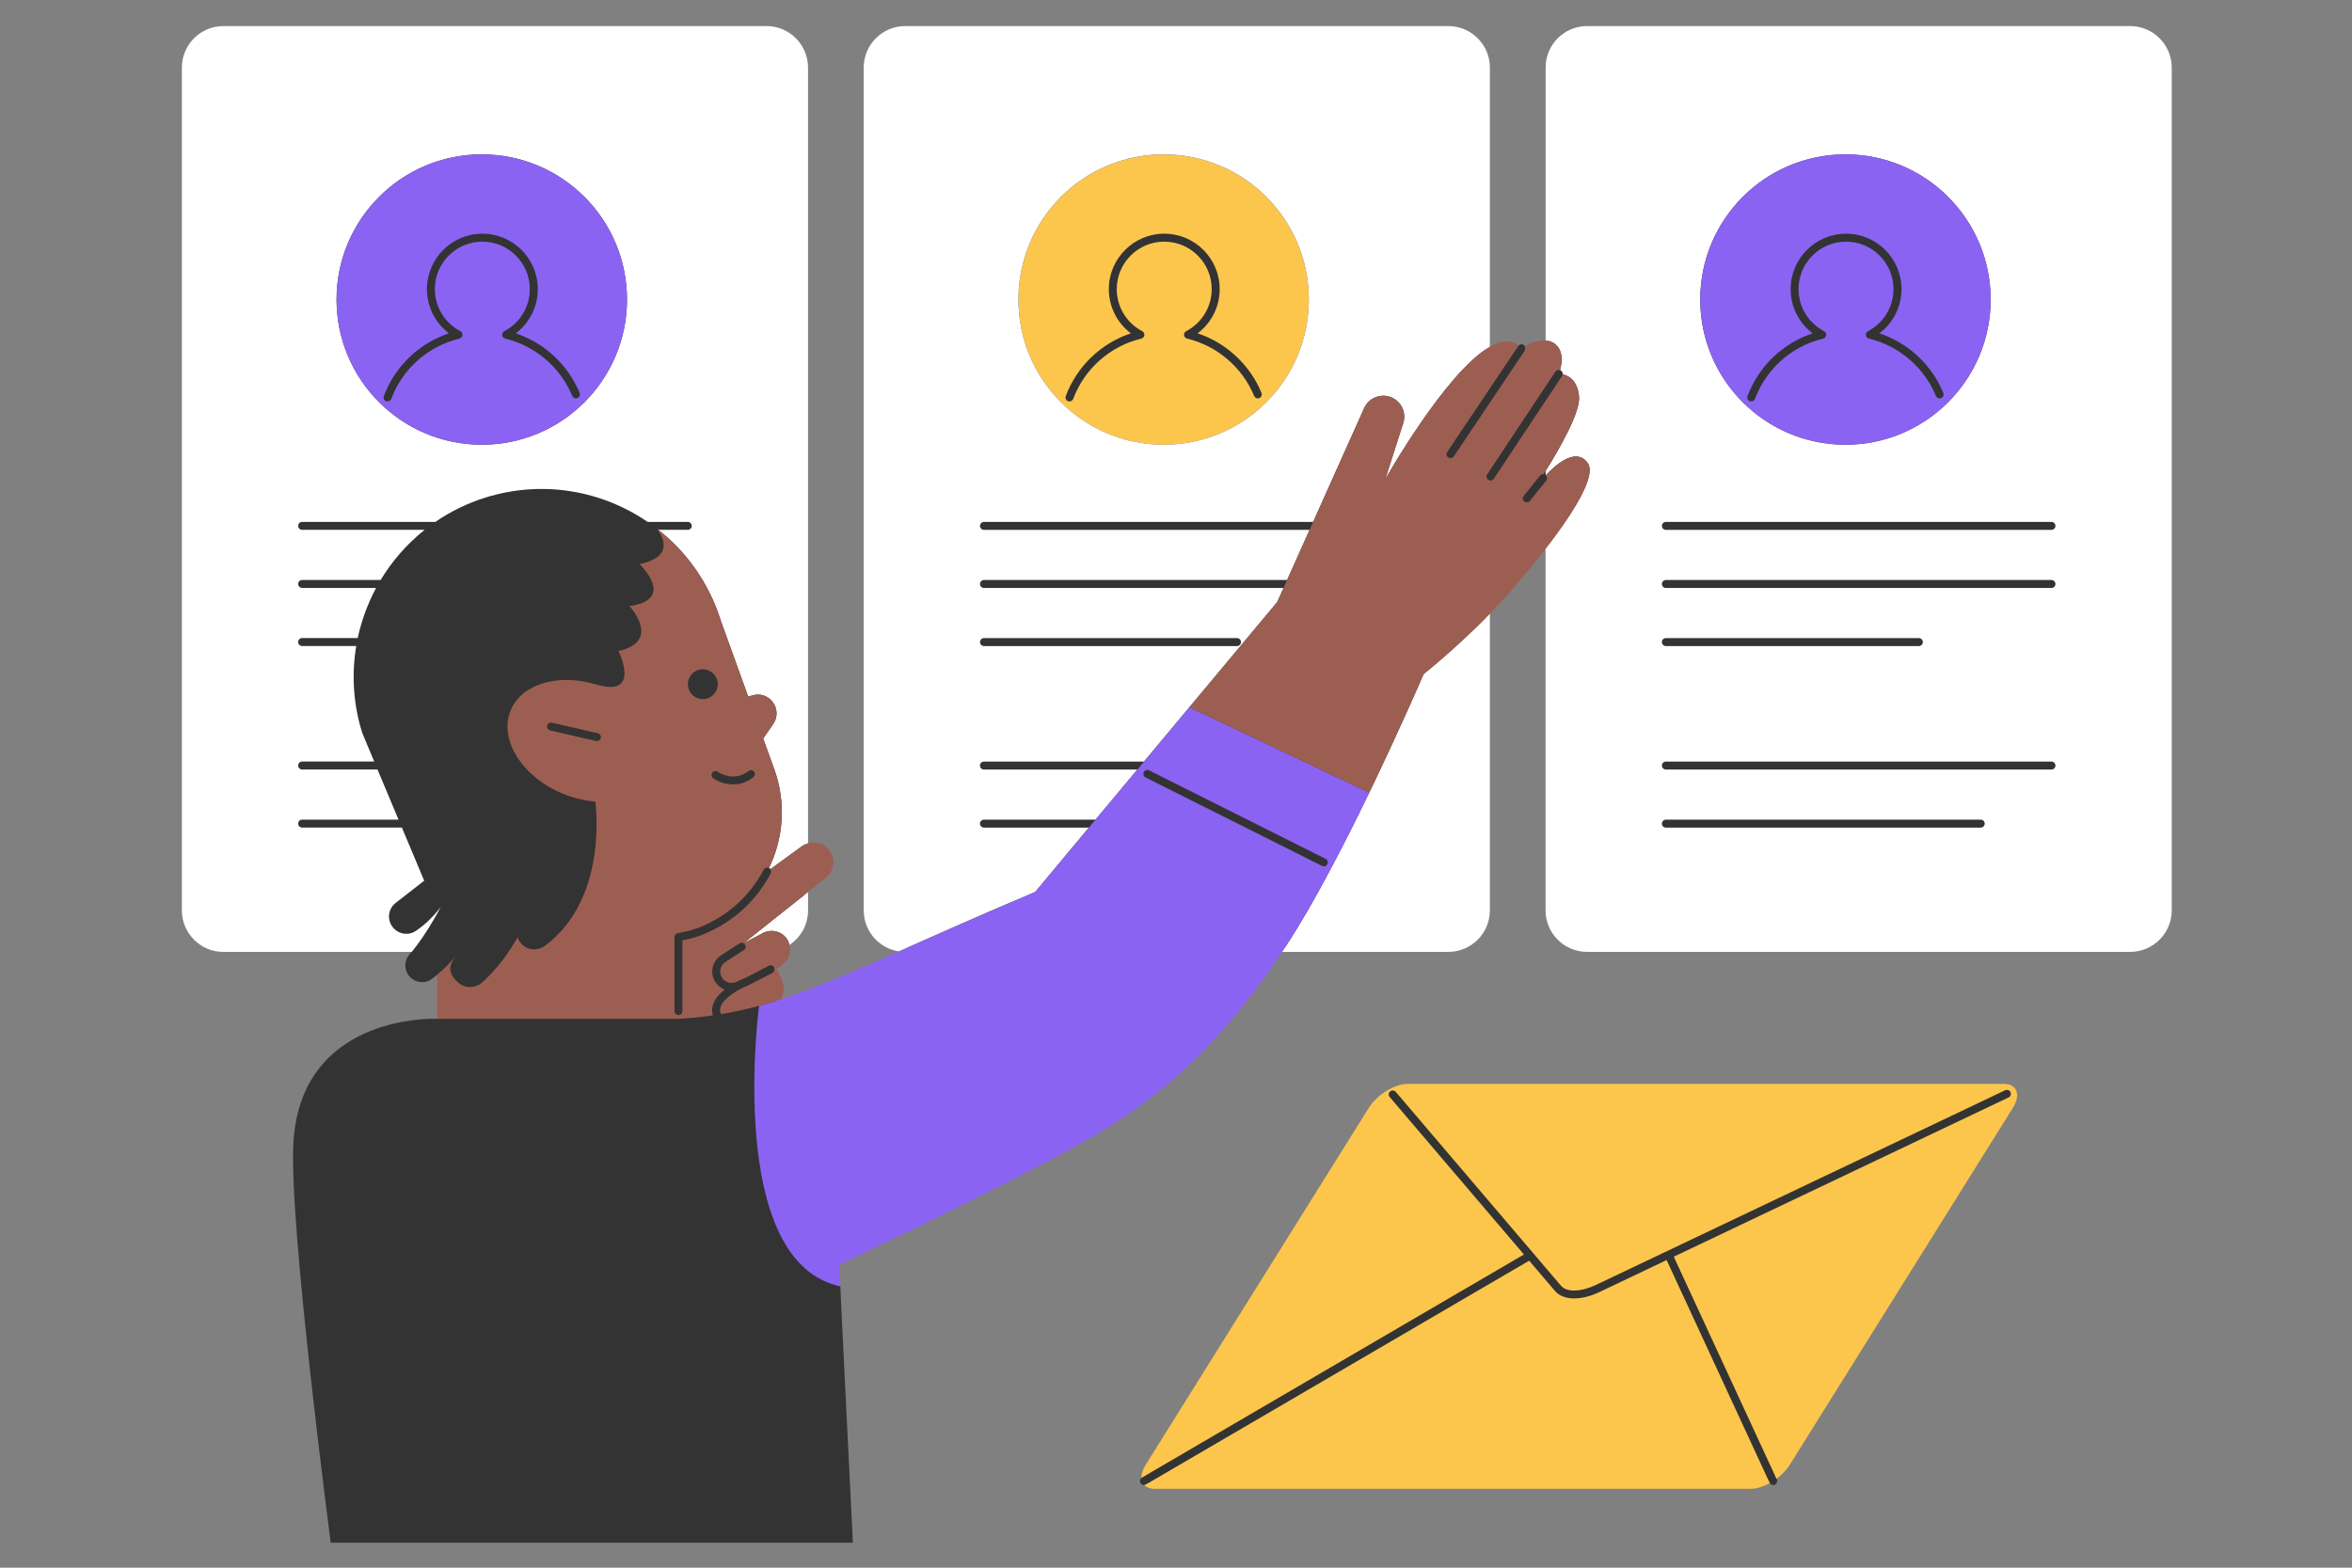 <svg xmlns="http://www.w3.org/2000/svg" xmlns:xlink="http://www.w3.org/1999/xlink" width="600" zoomAndPan="magnify" viewBox="0 0 450 300" height="400" preserveAspectRatio="xMidYMid meet" version="1.2"><rect x="0" y="0" width="450" height="300" fill="#808080" stroke="none"/><defs><clipPath id="e0a381a6ec"><path d="M 35 5 L 415 5 L 415 295.238 L 35 295.238 Z M 35 5 "/></clipPath><clipPath id="e6ba8c95e1"><path d="M 34.652 4.988 L 415.652 4.988 L 415.652 183 L 34.652 183 Z M 34.652 4.988 "/></clipPath></defs><g id="115c9be13c"><g clip-rule="nonzero" clip-path="url(#e0a381a6ec)"><path style=" stroke:none;fill-rule:nonzero;fill:#333333;fill-opacity:1;" d="M 414.75 12.938 L 414.75 174.207 C 414.75 178.172 411.52 181.395 407.562 181.395 L 303.656 181.395 C 299.688 181.395 296.469 178.164 296.469 174.207 L 296.469 102.777 L 295.105 104.543 C 293.324 106.852 291.312 109.312 289.145 111.848 C 287.75 113.469 286.195 115.168 284.516 116.887 L 284.301 117.109 L 284.301 174.199 C 284.301 178.164 281.07 181.387 277.113 181.387 L 244.883 181.387 L 244.652 181.723 C 233.172 198.914 222.52 209.078 206.664 217.98 C 190.227 227.223 160.539 241.164 160.242 241.309 L 159.777 241.531 L 160.004 245.953 C 160.258 246.023 160.516 246.09 160.773 246.145 L 161.027 251.559 L 163.18 295.219 L 63.281 295.219 C 63.281 295.219 55.246 234.371 56.137 218.672 C 57.441 196.09 78.996 194.961 83.031 194.953 C 83.449 194.953 83.68 194.961 83.68 194.961 L 84.441 194.961 L 84.441 185.848 C 84.191 186.078 83.938 186.297 83.68 186.512 C 83.297 186.832 82.918 187.141 82.516 187.418 C 82.02 187.758 81.465 187.934 80.895 187.949 C 79.949 187.988 78.988 187.59 78.328 186.844 C 77.816 186.238 77.543 185.492 77.543 184.75 C 77.543 183.992 77.816 183.25 78.344 182.637 C 78.473 182.484 78.617 182.316 78.754 182.141 C 78.941 181.91 79.148 181.652 79.363 181.379 L 42.746 181.379 C 38.777 181.379 35.559 178.148 35.559 174.191 L 35.559 12.938 C 35.559 8.98 38.785 5.75 42.746 5.75 L 146.648 5.75 C 150.617 5.75 153.836 8.98 153.836 12.938 L 153.836 162.398 L 154.82 162.105 C 155.102 162.023 155.398 161.977 155.695 161.977 C 156.691 161.977 157.621 162.465 158.176 163.281 C 159.07 164.582 158.801 166.379 157.562 167.359 L 153.836 170.316 L 153.836 174.207 C 153.836 176.605 152.641 178.844 150.648 180.184 L 150.199 180.48 L 150.328 180.996 C 150.602 182.062 150.219 183.191 149.367 183.867 L 147.996 184.957 C 148.051 185.012 148.105 185.062 148.141 185.141 C 148.293 185.438 148.227 185.781 148.004 186.008 L 148.734 187.434 C 149.285 188.504 149.328 189.754 148.852 190.875 L 148.195 192.418 L 149.785 191.895 C 156.426 189.715 163.598 186.602 172.285 182.75 L 174.672 181.691 L 172.09 181.293 C 168.609 180.762 165.988 177.715 165.988 174.199 L 165.988 12.938 C 165.988 8.973 169.219 5.75 173.18 5.75 L 277.074 5.75 C 281.043 5.75 284.262 8.98 284.262 12.938 L 284.262 67.668 L 285.406 67.008 C 286.484 66.383 287.453 66.07 288.273 66.07 C 288.953 66.07 289.531 66.277 290.059 66.711 L 290.094 66.742 L 290.445 66.215 C 290.469 66.176 290.508 66.152 290.535 66.125 C 290.598 66.055 290.672 66.004 290.75 65.965 C 290.824 65.926 290.902 65.902 290.984 65.887 C 291.016 65.887 291.039 65.887 291.07 65.887 C 291.129 65.887 291.184 65.879 291.246 65.895 C 291.336 65.918 291.422 65.949 291.504 66.004 C 291.594 66.062 291.672 66.148 291.723 66.238 C 291.875 66.48 291.883 66.801 291.711 67.059 L 291.633 67.176 L 292.098 66.902 C 292.77 66.527 294.078 65.895 295.332 65.895 C 295.426 65.895 295.516 65.895 295.609 65.902 L 296.43 65.973 L 296.43 12.938 C 296.43 8.973 299.66 5.75 303.617 5.75 L 407.516 5.75 C 411.52 5.75 414.75 8.98 414.75 12.938 Z M 383.371 208.18 L 269.367 208.18 C 268.602 208.18 267.73 208.41 266.863 208.789 C 266.59 208.613 266.223 208.621 265.965 208.844 C 265.797 208.988 265.715 209.184 265.707 209.391 C 264.426 210.168 263.246 211.258 262.508 212.438 L 219.859 280.684 C 219.426 281.375 219.246 281.93 219.184 282.348 L 218.484 282.762 C 218.445 282.785 218.422 282.812 218.391 282.836 C 218.254 282.949 218.164 283.102 218.125 283.27 C 218.117 283.293 218.125 283.324 218.117 283.348 C 218.109 283.406 218.102 283.469 218.109 283.531 C 218.125 283.621 218.148 283.711 218.199 283.797 C 218.348 284.039 218.598 284.176 218.855 284.176 C 218.879 284.176 218.895 284.168 218.918 284.168 C 219.031 284.16 219.137 284.133 219.246 284.07 L 219.688 283.812 C 219.992 284.016 220.418 284.133 220.949 284.133 L 334.949 284.133 C 335.91 284.133 337.082 283.781 338.242 283.133 L 338.277 283.109 L 338.566 283.727 C 338.582 283.75 338.598 283.773 338.613 283.797 C 338.684 283.91 338.781 284 338.887 284.07 C 338.895 284.078 338.91 284.078 338.926 284.086 C 338.973 284.109 339.016 284.133 339.062 284.145 C 339.125 284.16 339.191 284.176 339.262 284.176 C 339.367 284.176 339.473 284.152 339.582 284.109 C 339.961 283.934 340.129 283.477 339.953 283.094 L 339.898 282.973 L 339.574 282.258 C 340.508 281.543 341.285 280.719 341.82 279.867 L 384.465 211.621 C 385.152 210.52 385.359 209.488 385.016 208.875 C 384.68 208.301 383.941 208.18 383.371 208.18 Z M 383.371 208.18 "/></g><path style=" stroke:none;fill-rule:nonzero;fill:#fcc64d;fill-opacity:1;" d="M 338.566 283.742 C 338.582 283.766 338.598 283.789 338.613 283.812 C 338.324 283.973 338.027 284.117 337.73 284.246 C 337.699 284.262 337.676 284.27 337.645 284.285 C 337.363 284.406 337.082 284.504 336.801 284.594 C 336.762 284.609 336.727 284.617 336.688 284.633 C 336.414 284.719 336.141 284.777 335.863 284.824 C 335.836 284.832 335.797 284.832 335.766 284.84 C 335.484 284.887 335.219 284.906 334.949 284.906 L 220.949 284.906 C 220.746 284.906 220.555 284.891 220.371 284.863 C 220.324 284.855 220.289 284.848 220.242 284.84 C 220.074 284.809 219.914 284.77 219.77 284.719 C 219.762 284.719 219.754 284.711 219.746 284.711 C 219.578 284.648 219.434 284.574 219.297 284.488 C 219.289 284.48 219.281 284.48 219.273 284.473 C 219.137 284.391 219.023 284.289 218.918 284.176 C 219.031 284.168 219.137 284.141 219.246 284.078 L 292.57 241.25 L 297.512 247.043 C 298.328 247.996 299.621 248.473 301.18 248.473 C 302.629 248.473 304.312 248.062 306.055 247.234 L 318.871 241.133 Z M 383.371 207.418 L 269.367 207.418 C 266.816 207.418 263.461 209.488 261.863 212.039 L 219.215 280.285 C 219.086 280.5 218.969 280.703 218.871 280.91 C 218.848 280.965 218.824 281.008 218.801 281.055 C 218.711 281.254 218.629 281.449 218.566 281.641 C 218.504 281.84 218.461 282.031 218.43 282.211 C 218.422 282.25 218.422 282.289 218.414 282.32 C 218.391 282.5 218.375 282.676 218.383 282.836 C 218.414 282.812 218.438 282.777 218.477 282.762 L 291.566 240.066 L 265.875 209.918 C 265.602 209.598 265.637 209.117 265.957 208.844 C 266.277 208.57 266.758 208.605 267.031 208.926 L 298.668 246.055 C 299.758 247.332 302.469 247.258 305.398 245.863 L 383.645 208.637 C 384.023 208.453 384.48 208.613 384.656 208.996 C 384.84 209.375 384.68 209.832 384.301 210.008 L 320.238 240.488 L 339.887 282.98 C 340.137 282.789 340.387 282.594 340.625 282.387 C 340.625 282.387 340.633 282.379 340.633 282.379 C 340.859 282.176 341.082 281.969 341.293 281.746 C 341.301 281.742 341.309 281.734 341.316 281.727 C 341.516 281.52 341.695 281.305 341.871 281.086 C 341.902 281.047 341.941 281 341.973 280.965 C 342.141 280.742 342.297 280.523 342.445 280.293 L 385.09 212.047 C 386.699 209.48 385.922 207.418 383.371 207.418 Z M 222.633 85.113 C 207.281 85.113 194.848 72.672 194.848 57.328 C 194.848 41.98 207.289 29.547 222.633 29.547 C 237.984 29.547 250.418 41.988 250.418 57.328 C 250.418 72.672 237.977 85.113 222.633 85.113 Z M 218.945 64.145 C 218.984 63.832 218.824 63.527 218.543 63.375 C 215.535 61.801 213.664 58.715 213.664 55.328 C 213.664 50.316 217.738 46.242 222.746 46.242 C 227.758 46.242 231.832 50.316 231.832 55.328 C 231.832 58.715 229.957 61.801 226.949 63.375 C 226.668 63.52 226.508 63.832 226.547 64.145 C 226.586 64.457 226.812 64.715 227.125 64.793 C 232.891 66.184 237.68 70.289 239.949 75.762 C 240.105 76.152 240.555 76.336 240.945 76.176 C 241.332 76.016 241.516 75.566 241.355 75.176 C 239.125 69.785 234.633 65.629 229.145 63.785 C 231.777 61.801 233.359 58.691 233.359 55.328 C 233.359 49.48 228.602 44.719 222.754 44.719 C 216.906 44.719 212.148 49.48 212.148 55.328 C 212.148 58.691 213.723 61.801 216.367 63.785 C 210.641 65.699 206.055 70.082 203.91 75.793 C 203.766 76.191 203.961 76.625 204.352 76.777 C 204.441 76.805 204.527 76.82 204.617 76.82 C 204.922 76.82 205.219 76.633 205.332 76.328 C 207.504 70.555 212.375 66.238 218.375 64.793 C 218.68 64.715 218.91 64.457 218.945 64.145 Z M 218.945 64.145 "/><g clip-rule="nonzero" clip-path="url(#e6ba8c95e1)"><path style=" stroke:none;fill-rule:nonzero;fill:#ffffff;fill-opacity:1;" d="M 285.055 117.426 L 285.055 174.207 C 285.055 178.598 281.492 182.156 277.105 182.156 L 245.277 182.156 C 245.508 181.812 245.727 181.492 245.957 181.148 C 251.156 173.27 257.07 161.832 261.977 151.668 C 267.906 139.395 272.375 128.992 272.375 128.992 C 272.375 128.992 278.59 124.066 285.055 117.426 Z M 285.055 12.938 L 285.055 66.352 C 276.559 71.254 265.027 91.723 265.027 91.723 L 268.477 80.957 C 269.172 78.793 267.93 76.496 265.754 75.879 C 263.832 75.336 261.816 76.281 261 78.094 L 251.238 99.879 L 188.262 99.879 C 187.844 99.879 187.5 100.219 187.5 100.637 C 187.5 101.059 187.844 101.398 188.262 101.398 L 250.555 101.398 L 246.254 110.992 L 188.262 110.992 C 187.844 110.992 187.5 111.336 187.5 111.754 C 187.5 112.176 187.844 112.516 188.262 112.516 L 245.574 112.516 L 244.363 115.211 L 227.566 135.336 L 227.559 135.336 L 218.879 145.738 L 188.254 145.738 C 187.836 145.738 187.492 146.078 187.492 146.5 C 187.492 146.918 187.836 147.262 188.254 147.262 L 217.605 147.262 L 209.605 156.855 L 188.254 156.855 C 187.836 156.855 187.492 157.195 187.492 157.613 C 187.492 158.035 187.836 158.375 188.254 158.375 L 208.332 158.375 L 198.055 170.695 C 187.598 175.105 179.164 178.891 171.988 182.062 C 170.117 181.781 168.465 180.844 167.262 179.496 C 167.23 179.461 167.191 179.422 167.164 179.383 C 167.055 179.262 166.957 179.125 166.859 178.996 C 166.805 178.926 166.758 178.867 166.715 178.797 C 166.629 178.676 166.547 178.555 166.469 178.434 C 166.418 178.348 166.363 178.258 166.309 178.172 C 166.242 178.059 166.18 177.938 166.121 177.824 C 166.066 177.715 166.012 177.617 165.969 177.512 C 165.914 177.398 165.867 177.281 165.824 177.168 C 165.777 177.047 165.73 176.926 165.684 176.801 C 165.648 176.695 165.609 176.582 165.578 176.477 C 165.539 176.34 165.504 176.199 165.473 176.055 C 165.449 175.949 165.418 175.852 165.402 175.746 C 165.375 175.586 165.352 175.418 165.328 175.258 C 165.312 175.164 165.297 175.082 165.289 174.992 C 165.266 174.738 165.25 174.48 165.25 174.223 C 165.25 174.223 165.25 174.215 165.25 174.215 L 165.25 12.938 C 165.25 8.555 168.809 4.988 173.199 4.988 L 277.098 4.988 C 281.492 4.988 285.055 8.555 285.055 12.938 Z M 187.5 122.871 C 187.5 123.289 187.844 123.633 188.262 123.633 L 236.672 123.633 C 237.094 123.633 237.434 123.289 237.434 122.871 C 237.434 122.453 237.094 122.109 236.672 122.109 L 188.262 122.109 C 187.844 122.109 187.5 122.453 187.5 122.871 Z M 250.418 57.32 C 250.418 41.973 237.977 29.539 222.633 29.539 C 207.281 29.539 194.848 41.98 194.848 57.32 C 194.848 72.672 207.289 85.105 222.633 85.105 C 237.977 85.113 250.418 72.672 250.418 57.32 Z M 415.512 12.938 L 415.512 174.207 C 415.512 178.598 411.945 182.156 407.562 182.156 L 303.656 182.156 C 299.262 182.156 295.707 178.594 295.707 174.207 L 295.707 105.016 C 300.559 98.727 305.598 91.121 303.762 88.578 C 301.676 85.691 298.152 88.418 295.762 90.922 C 295.746 90.906 295.738 90.891 295.73 90.887 C 295.723 90.879 295.715 90.879 295.715 90.879 L 295.715 90.141 C 298.441 85.77 302.414 78.816 302.117 75.84 C 301.797 72.68 300.016 71.844 298.98 71.621 C 299.012 71.348 298.898 71.074 298.652 70.906 C 298.602 70.867 298.531 70.852 298.477 70.828 C 298.828 69.617 299.262 67.145 297.457 65.773 C 296.926 65.371 296.332 65.188 295.723 65.141 L 295.723 12.938 C 295.707 8.555 299.262 4.988 303.656 4.988 L 407.555 4.988 C 411.945 4.988 415.512 8.555 415.512 12.938 Z M 325.297 57.32 C 325.297 72.672 337.738 85.105 353.082 85.105 C 368.43 85.105 380.863 72.664 380.863 57.32 C 380.863 41.973 368.422 29.539 353.082 29.539 C 337.738 29.539 325.297 41.98 325.297 57.32 Z M 379.73 157.613 C 379.73 157.195 379.387 156.855 378.969 156.855 L 318.727 156.855 C 318.305 156.855 317.965 157.195 317.965 157.613 C 317.965 158.035 318.305 158.375 318.727 158.375 L 378.969 158.375 C 379.387 158.375 379.73 158.035 379.73 157.613 Z M 393.262 146.5 C 393.262 146.078 392.918 145.738 392.5 145.738 L 318.727 145.738 C 318.305 145.738 317.965 146.078 317.965 146.5 C 317.965 146.918 318.305 147.262 318.727 147.262 L 392.5 147.262 C 392.918 147.262 393.262 146.918 393.262 146.5 Z M 318.719 123.633 L 367.129 123.633 C 367.547 123.633 367.891 123.289 367.891 122.871 C 367.891 122.453 367.547 122.109 367.129 122.109 L 318.719 122.109 C 318.297 122.109 317.957 122.453 317.957 122.871 C 317.957 123.289 318.297 123.633 318.719 123.633 Z M 393.262 111.754 C 393.262 111.336 392.918 110.992 392.5 110.992 L 318.727 110.992 C 318.305 110.992 317.965 111.336 317.965 111.754 C 317.965 112.176 318.305 112.516 318.727 112.516 L 392.5 112.516 C 392.918 112.516 393.262 112.176 393.262 111.754 Z M 393.262 100.637 C 393.262 100.219 392.918 99.879 392.5 99.879 L 318.727 99.879 C 318.305 99.879 317.965 100.219 317.965 100.637 C 317.965 101.059 318.305 101.398 318.727 101.398 L 392.5 101.398 C 392.918 101.398 393.262 101.059 393.262 100.637 Z M 154.598 12.938 L 154.598 161.375 C 154.195 161.5 153.809 161.664 153.441 161.934 L 147.402 166.324 C 147.336 166.234 147.258 166.156 147.152 166.098 C 147.145 166.098 147.145 166.098 147.137 166.09 C 149.902 160.387 150.457 153.617 148.141 147.184 L 146.02 141.336 L 147.938 138.551 C 149.871 135.738 147.168 132.07 143.918 133.082 L 143.156 133.32 L 137.938 118.844 C 136.035 112.738 132.656 107.477 128.301 103.395 C 127.547 102.68 126.754 102.016 125.945 101.391 L 131.582 101.391 C 132 101.391 132.344 101.051 132.344 100.633 C 132.344 100.211 132 99.871 131.582 99.871 L 123.906 99.871 C 115.133 93.871 103.836 91.805 92.922 95.203 C 89.406 96.297 86.176 97.891 83.293 99.871 L 57.805 99.871 C 57.387 99.871 57.043 100.211 57.043 100.633 C 57.043 101.051 57.387 101.391 57.805 101.391 L 81.242 101.391 C 77.863 104.086 75.023 107.348 72.828 110.984 L 57.805 110.984 C 57.387 110.984 57.043 111.328 57.043 111.746 C 57.043 112.168 57.387 112.508 57.805 112.508 L 71.961 112.508 C 70.348 115.516 69.16 118.746 68.441 122.102 L 57.805 122.102 C 57.387 122.102 57.043 122.445 57.043 122.863 C 57.043 123.281 57.387 123.625 57.805 123.625 L 68.16 123.625 C 67.254 129.016 67.559 134.68 69.305 140.254 L 71.594 145.73 L 57.805 145.73 C 57.387 145.73 57.043 146.07 57.043 146.492 C 57.043 146.91 57.387 147.254 57.805 147.254 L 72.227 147.254 L 76.246 156.848 L 57.805 156.848 C 57.387 156.848 57.043 157.188 57.043 157.609 C 57.043 158.027 57.387 158.367 57.805 158.367 L 76.895 158.367 L 81.16 168.535 L 75.707 172.781 C 74.887 173.414 74.422 174.391 74.422 175.379 C 74.422 175.891 74.551 176.414 74.801 176.902 C 75.707 178.652 77.953 179.246 79.551 178.148 C 81.492 176.84 82.848 175.379 83.633 174.434 C 83.969 174.031 84.203 173.695 84.336 173.504 C 84.121 173.949 83.895 174.352 83.68 174.754 C 81.676 178.348 79.992 180.688 78.77 182.164 L 42.746 182.164 C 38.359 182.164 34.797 178.598 34.797 174.215 L 34.797 12.938 C 34.797 8.555 38.359 4.988 42.746 4.988 L 146.648 4.988 C 151.043 4.988 154.598 8.555 154.598 12.938 Z M 119.961 57.32 C 119.961 41.973 107.52 29.539 92.176 29.539 C 76.828 29.539 64.391 41.98 64.391 57.32 C 64.391 72.672 76.836 85.105 92.176 85.105 C 107.52 85.113 119.961 72.672 119.961 57.32 Z M 146.012 178.539 C 147.676 177.68 149.727 178.258 150.684 179.863 C 150.867 180.168 150.98 180.488 151.066 180.816 C 151.316 180.648 151.555 180.465 151.781 180.273 C 151.836 180.23 151.887 180.176 151.941 180.129 C 152.109 179.977 152.27 179.824 152.422 179.664 C 152.48 179.598 152.543 179.527 152.605 179.469 C 152.75 179.309 152.879 179.141 153.008 178.965 C 153.062 178.895 153.105 178.836 153.16 178.766 C 153.328 178.531 153.488 178.281 153.625 178.027 C 153.625 178.027 153.625 178.02 153.633 178.02 C 153.777 177.762 153.898 177.488 154.012 177.215 C 154.043 177.129 154.074 177.047 154.105 176.969 C 154.18 176.773 154.242 176.566 154.301 176.359 C 154.332 176.262 154.355 176.164 154.379 176.062 C 154.422 175.859 154.469 175.645 154.5 175.441 C 154.516 175.348 154.531 175.25 154.547 175.156 C 154.582 174.852 154.605 174.547 154.605 174.23 L 154.605 170.711 L 142.27 180.504 Z M 146.012 178.539 "/></g><path style=" stroke:none;fill-rule:nonzero;fill:#8b63f3;fill-opacity:1;" d="M 92.176 29.539 C 76.828 29.539 64.391 41.98 64.391 57.32 C 64.391 72.672 76.836 85.105 92.176 85.105 C 107.527 85.105 119.961 72.664 119.961 57.32 C 119.961 41.98 107.52 29.539 92.176 29.539 Z M 110.48 76.176 C 110.094 76.336 109.645 76.152 109.484 75.762 C 107.215 70.289 102.426 66.184 96.66 64.793 C 96.355 64.715 96.121 64.457 96.082 64.145 C 96.047 63.832 96.203 63.527 96.488 63.375 C 99.496 61.801 101.367 58.715 101.367 55.328 C 101.367 50.316 97.293 46.242 92.285 46.242 C 87.273 46.242 83.199 50.316 83.199 55.328 C 83.199 58.715 85.074 61.801 88.082 63.375 C 88.363 63.52 88.523 63.832 88.484 64.145 C 88.445 64.457 88.219 64.715 87.906 64.793 C 81.906 66.238 77.031 70.555 74.863 76.328 C 74.746 76.633 74.457 76.82 74.145 76.82 C 74.055 76.82 73.965 76.805 73.879 76.777 C 73.484 76.633 73.285 76.191 73.438 75.793 C 75.578 70.09 80.168 65.699 85.895 63.785 C 83.262 61.801 81.684 58.691 81.684 55.328 C 81.684 49.48 86.445 44.719 92.293 44.719 C 98.141 44.719 102.898 49.48 102.898 55.328 C 102.898 58.691 101.32 61.801 98.68 63.785 C 104.168 65.629 108.66 69.785 110.895 75.176 C 111.059 75.574 110.871 76.016 110.48 76.176 Z M 353.09 29.539 C 337.738 29.539 325.305 41.98 325.305 57.32 C 325.305 72.672 337.746 85.105 353.09 85.105 C 368.438 85.105 380.871 72.664 380.871 57.32 C 380.871 41.98 368.43 29.539 353.09 29.539 Z M 371.395 76.176 C 371.004 76.336 370.555 76.152 370.395 75.762 C 368.125 70.289 363.336 66.184 357.574 64.793 C 357.27 64.715 357.031 64.457 356.996 64.145 C 356.957 63.832 357.117 63.527 357.398 63.375 C 360.406 61.801 362.277 58.715 362.277 55.328 C 362.277 50.316 358.203 46.242 353.195 46.242 C 348.184 46.242 344.109 50.316 344.109 55.328 C 344.109 58.715 345.984 61.801 348.992 63.375 C 349.273 63.52 349.434 63.832 349.395 64.145 C 349.355 64.457 349.129 64.715 348.816 64.793 C 342.816 66.238 337.941 70.555 335.773 76.328 C 335.66 76.633 335.371 76.82 335.059 76.82 C 334.965 76.82 334.875 76.805 334.789 76.777 C 334.395 76.633 334.195 76.191 334.348 75.793 C 336.488 70.09 341.082 65.699 346.805 63.785 C 344.172 61.801 342.594 58.691 342.594 55.328 C 342.594 49.48 347.355 44.719 353.203 44.719 C 359.051 44.719 363.809 49.48 363.809 55.328 C 363.809 58.691 362.227 61.801 359.59 63.785 C 365.082 65.629 369.574 69.785 371.805 75.176 C 371.965 75.574 371.781 76.016 371.395 76.176 Z M 261.969 151.684 L 227.566 135.344 L 227.559 135.344 L 218.879 145.746 L 217.605 147.266 L 209.605 156.859 L 208.332 158.383 L 198.055 170.703 C 187.598 175.113 179.164 178.895 171.988 182.07 C 171.98 182.07 171.977 182.078 171.969 182.078 C 171.496 182.285 171.031 182.496 170.566 182.695 C 170.461 182.742 170.344 182.793 170.238 182.84 C 169.812 183.031 169.395 183.215 168.977 183.395 C 168.859 183.449 168.738 183.504 168.625 183.547 C 168.199 183.73 167.777 183.922 167.367 184.098 C 167.27 184.145 167.172 184.188 167.062 184.227 C 166.629 184.418 166.203 184.598 165.777 184.789 C 165.699 184.82 165.633 184.852 165.555 184.883 C 165.105 185.07 164.664 185.262 164.23 185.453 C 164.184 185.477 164.133 185.496 164.086 185.512 C 163.629 185.711 163.18 185.902 162.738 186.09 C 162.707 186.105 162.676 186.113 162.648 186.129 C 162.191 186.32 161.742 186.512 161.301 186.699 C 161.277 186.707 161.254 186.723 161.23 186.73 C 160.781 186.922 160.332 187.105 159.898 187.289 C 159.883 187.293 159.867 187.301 159.844 187.309 C 156.176 188.824 152.809 190.113 149.566 191.172 C 148.105 191.648 146.664 192.086 145.234 192.48 C 145.234 192.48 138.664 241.402 160.766 246.16 L 160.555 242.016 C 160.555 242.016 190.371 228.031 207.023 218.664 C 208.051 218.086 209.062 217.5 210.047 216.914 C 210.48 216.656 210.898 216.387 211.324 216.121 C 211.859 215.793 212.406 215.469 212.934 215.133 C 213.488 214.773 214.027 214.418 214.57 214.051 C 214.941 213.801 215.332 213.555 215.703 213.305 C 216.312 212.887 216.898 212.469 217.492 212.039 C 217.781 211.836 218.078 211.637 218.359 211.426 C 219 210.953 219.633 210.473 220.258 209.992 C 220.477 209.824 220.707 209.656 220.918 209.488 C 221.582 208.973 222.23 208.438 222.875 207.906 C 223.043 207.762 223.227 207.625 223.395 207.488 C 224.062 206.926 224.719 206.352 225.375 205.773 C 225.512 205.652 225.648 205.539 225.785 205.41 C 226.453 204.801 227.125 204.184 227.781 203.559 C 227.887 203.453 228 203.352 228.105 203.254 C 228.785 202.605 229.449 201.938 230.109 201.266 C 230.195 201.176 230.285 201.09 230.367 201.008 C 231.047 200.316 231.715 199.598 232.379 198.875 C 232.449 198.809 232.516 198.73 232.578 198.664 C 233.254 197.926 233.926 197.164 234.594 196.395 C 234.648 196.332 234.695 196.281 234.746 196.219 C 235.426 195.426 236.094 194.621 236.766 193.797 C 236.805 193.75 236.84 193.707 236.879 193.66 C 237.555 192.824 238.234 191.961 238.91 191.086 C 238.941 191.047 238.965 191.02 238.996 190.98 C 239.68 190.09 240.359 189.184 241.035 188.254 C 241.051 188.23 241.074 188.199 241.09 188.18 C 241.773 187.234 242.469 186.266 243.152 185.285 C 243.16 185.27 243.168 185.262 243.176 185.246 C 243.867 184.25 244.57 183.23 245.27 182.18 C 245.27 182.18 245.27 182.172 245.277 182.172 C 245.508 181.828 245.727 181.508 245.957 181.164 C 251.156 173.285 257.07 161.848 261.977 151.684 C 261.969 151.676 261.969 151.676 261.969 151.684 Z M 253.965 165.375 C 253.828 165.641 253.562 165.793 253.281 165.793 C 253.164 165.793 253.051 165.77 252.938 165.707 L 219.176 148.781 C 218.801 148.594 218.648 148.137 218.832 147.762 C 219.023 147.391 219.48 147.238 219.852 147.418 L 253.613 164.348 C 254.004 164.535 254.156 164.992 253.965 165.375 Z M 253.965 165.375 "/><path style=" stroke:none;fill-rule:nonzero;fill:#9d5e52;fill-opacity:1;" d="M 158.344 162.312 C 158.293 162.258 158.223 162.207 158.172 162.152 C 158.055 162.055 157.941 161.961 157.82 161.879 C 157.734 161.824 157.66 161.773 157.57 161.719 C 157.461 161.656 157.355 161.613 157.25 161.559 C 157.141 161.512 157.043 161.461 156.93 161.422 C 156.883 161.406 156.828 161.398 156.777 161.383 C 156.266 161.23 155.734 161.18 155.199 161.246 C 155.184 161.246 155.172 161.246 155.156 161.254 C 154.965 161.277 154.781 161.324 154.59 161.375 C 154.188 161.5 153.801 161.664 153.434 161.934 L 147.395 166.324 C 147.562 166.555 147.602 166.859 147.465 167.125 C 144.523 172.738 139.621 177.008 133.66 179.141 C 132.648 179.504 131.598 179.742 130.566 179.953 L 130.566 193.484 C 130.566 193.902 130.227 194.246 129.809 194.246 C 129.387 194.246 129.047 193.902 129.047 193.484 L 129.047 179.34 C 129.047 178.98 129.297 178.668 129.648 178.594 L 130.051 178.508 C 131.086 178.297 132.16 178.066 133.141 177.715 C 138.746 175.715 143.352 171.699 146.117 166.426 C 146.309 166.059 146.758 165.914 147.129 166.098 C 149.895 160.395 150.449 153.625 148.133 147.191 L 146.012 141.344 L 147.93 138.559 C 149.863 135.746 147.16 132.078 143.91 133.09 L 143.148 133.324 L 137.93 118.852 C 136.027 112.746 132.648 107.484 128.293 103.402 C 127.539 102.688 126.746 102.023 125.938 101.398 C 125.84 101.324 125.75 101.238 125.648 101.164 C 126.176 101.797 129.77 106.387 122.375 107.949 C 122.375 107.949 129.48 114.688 120.449 115.996 C 120.449 115.996 126.707 122.719 118.332 124.578 C 118.332 124.578 122.879 133.73 113.895 130.922 L 113.895 130.941 C 106.773 128.84 99.801 130.859 97.703 135.93 C 95.398 141.512 99.859 148.652 107.68 151.883 C 109.766 152.742 111.875 153.23 113.902 153.391 L 113.902 153.406 C 113.902 153.406 116.582 171.832 104.262 181.004 C 103.141 181.828 101.641 181.91 100.453 181.195 C 99.738 180.754 99.25 180.098 99.039 179.359 C 97.406 182.23 95.23 185.324 92.277 187.98 C 91.18 188.969 89.598 189.184 88.301 188.469 C 87.203 187.836 86.141 186.562 86.141 185.398 C 86.141 184.676 86.633 183.688 87.16 183.016 C 86.109 184.266 84.93 185.469 83.648 186.52 L 83.648 194.961 L 129.809 194.961 C 131.734 194.855 133.566 194.688 135.363 194.453 C 135.715 194.406 136.051 194.344 136.402 194.301 C 136.188 193.613 136.195 192.922 136.422 192.223 C 136.781 191.125 137.664 190.164 138.656 189.383 C 137.953 189.113 137.32 188.629 136.879 187.957 C 136.332 187.129 136.141 186.137 136.348 185.164 C 136.555 184.188 137.125 183.359 137.961 182.816 L 141.48 180.543 C 141.828 180.312 142.301 180.41 142.531 180.77 C 142.758 181.121 142.66 181.594 142.301 181.82 L 138.785 184.098 C 138.289 184.418 137.953 184.902 137.84 185.477 C 137.719 186.047 137.832 186.633 138.152 187.121 C 138.738 188.012 139.871 188.344 140.848 187.91 L 141.625 187.57 C 142.148 187.316 142.516 187.164 142.637 187.121 L 147.113 184.805 C 147.488 184.613 147.945 184.758 148.141 185.133 C 148.332 185.504 148.188 185.961 147.816 186.16 L 143.316 188.492 C 143.309 188.496 143.301 188.496 143.285 188.496 C 143.277 188.496 143.277 188.504 143.27 188.504 L 142.203 188.977 C 140.648 189.738 138.371 191.148 137.871 192.699 C 137.719 193.164 137.742 193.613 137.938 194.078 C 140.398 193.668 142.797 193.137 145.219 192.48 C 146.648 192.09 148.09 191.648 149.551 191.172 C 149.59 191.086 149.613 190.996 149.641 190.91 C 149.688 190.773 149.734 190.637 149.77 190.492 C 149.793 190.402 149.816 190.309 149.84 190.219 C 149.879 190.012 149.91 189.809 149.922 189.594 C 149.93 189.52 149.93 189.441 149.93 189.367 C 149.93 189.184 149.93 188.992 149.91 188.801 C 149.902 188.75 149.902 188.695 149.895 188.641 C 149.863 188.406 149.809 188.18 149.75 187.949 C 149.734 187.895 149.711 187.836 149.695 187.781 C 149.617 187.547 149.527 187.309 149.414 187.082 L 148.582 185.461 L 149.84 184.461 C 150 184.332 150.137 184.195 150.273 184.051 C 150.32 183.996 150.359 183.945 150.402 183.891 C 150.48 183.793 150.555 183.695 150.617 183.594 C 150.664 183.52 150.707 183.449 150.746 183.375 C 150.793 183.289 150.828 183.207 150.867 183.113 C 150.906 183.016 150.953 182.926 150.98 182.824 C 150.996 182.781 151.004 182.742 151.02 182.695 C 151.195 182.086 151.219 181.441 151.059 180.816 C 150.973 180.488 150.859 180.168 150.676 179.863 C 149.711 178.258 147.664 177.68 146.004 178.539 L 142.258 180.48 L 154.59 170.688 L 158.023 167.961 C 159.586 166.73 159.922 164.5 158.793 162.855 C 158.672 162.656 158.512 162.473 158.344 162.312 Z M 143.207 147.543 C 143.535 147.281 144.016 147.336 144.273 147.672 C 144.531 148 144.48 148.477 144.145 148.738 C 142.859 149.75 141.504 150.109 140.27 150.109 C 138.641 150.109 137.223 149.484 136.453 148.934 C 136.113 148.691 136.035 148.211 136.277 147.867 C 136.523 147.527 136.996 147.449 137.336 147.695 C 137.461 147.777 140.367 149.773 143.207 147.543 Z M 133.621 128.203 C 135.129 127.73 136.734 128.574 137.199 130.082 C 137.672 131.59 136.828 133.195 135.32 133.66 C 133.812 134.133 132.207 133.289 131.742 131.781 C 131.277 130.273 132.113 128.672 133.621 128.203 Z M 105.266 139.781 C 104.855 139.691 104.602 139.281 104.695 138.867 C 104.785 138.457 105.199 138.207 105.609 138.297 L 114.379 140.316 C 114.793 140.406 115.043 140.816 114.953 141.23 C 114.867 141.578 114.555 141.824 114.211 141.824 C 114.16 141.824 114.098 141.816 114.039 141.801 Z M 295.707 105.016 C 295.707 105.023 295.699 105.023 295.707 105.016 C 294.855 106.121 294.016 107.18 293.219 108.16 C 293.203 108.176 293.188 108.199 293.18 108.215 C 292.652 108.863 292.145 109.484 291.664 110.059 C 291.656 110.066 291.648 110.082 291.633 110.086 C 291.422 110.34 291.215 110.582 291.016 110.828 C 290.965 110.887 290.91 110.957 290.855 111.016 C 290.703 111.199 290.551 111.375 290.406 111.543 C 290.355 111.609 290.293 111.68 290.238 111.738 C 290.074 111.93 289.922 112.121 289.77 112.297 C 289.754 112.312 289.738 112.332 289.723 112.348 C 288.969 113.227 288.199 114.094 287.422 114.938 C 287.414 114.945 287.406 114.953 287.398 114.961 C 286.625 115.805 285.84 116.629 285.062 117.426 C 278.59 124.066 272.375 129 272.375 129 C 272.375 129 267.906 139.402 261.977 151.676 C 261.977 151.676 261.977 151.684 261.969 151.684 L 227.566 135.344 L 244.363 115.219 L 245.574 112.523 L 246.258 111 L 250.562 101.406 L 251.246 99.887 L 261.008 78.102 C 261.824 76.281 263.848 75.336 265.762 75.887 C 267.945 76.5 269.18 78.809 268.484 80.965 L 265.035 91.73 C 265.035 91.73 276.566 71.254 285.062 66.359 C 285.305 66.215 285.551 66.094 285.785 65.98 C 285.816 65.965 285.84 65.949 285.871 65.941 C 286.113 65.828 286.348 65.727 286.586 65.645 C 286.594 65.645 286.602 65.637 286.609 65.637 C 286.844 65.555 287.078 65.484 287.309 65.438 C 287.316 65.438 287.324 65.43 287.332 65.43 C 287.566 65.379 287.805 65.348 288.031 65.332 C 288.039 65.332 288.039 65.332 288.047 65.332 C 288.977 65.27 289.82 65.516 290.574 66.133 C 290.543 66.16 290.508 66.184 290.484 66.223 L 276.891 86.484 C 276.656 86.836 276.746 87.305 277.098 87.543 C 277.227 87.625 277.371 87.672 277.523 87.672 C 277.77 87.672 278.012 87.551 278.156 87.336 L 291.746 67.074 C 291.914 66.816 291.914 66.496 291.762 66.254 C 291.871 66.191 291.984 66.133 292.113 66.062 C 292.121 66.055 292.137 66.055 292.145 66.047 C 292.266 65.988 292.395 65.926 292.523 65.855 C 293.398 65.453 294.574 65.066 295.699 65.156 C 296.309 65.203 296.91 65.387 297.434 65.789 C 299.238 67.168 298.812 69.633 298.457 70.844 C 298.137 70.738 297.77 70.836 297.578 71.133 L 284.543 90.77 C 284.309 91.121 284.406 91.594 284.758 91.828 C 284.887 91.914 285.031 91.957 285.176 91.957 C 285.422 91.957 285.664 91.836 285.809 91.617 L 298.844 71.98 C 298.914 71.871 298.941 71.758 298.957 71.637 C 299.992 71.855 301.777 72.695 302.094 75.855 C 302.391 78.832 298.418 85.785 295.691 90.152 C 295.562 90.359 295.441 90.559 295.32 90.754 C 295.066 90.727 294.816 90.809 294.641 91.023 L 291.52 94.891 C 291.254 95.219 291.305 95.695 291.633 95.965 C 291.777 96.078 291.945 96.133 292.113 96.133 C 292.332 96.133 292.555 96.031 292.707 95.848 L 295.828 91.98 C 296.078 91.668 296.043 91.219 295.754 90.953 C 298.145 88.449 301.668 85.723 303.754 88.609 C 305.598 91.121 300.559 98.734 295.707 105.016 Z M 295.707 105.016 "/></g></svg>
